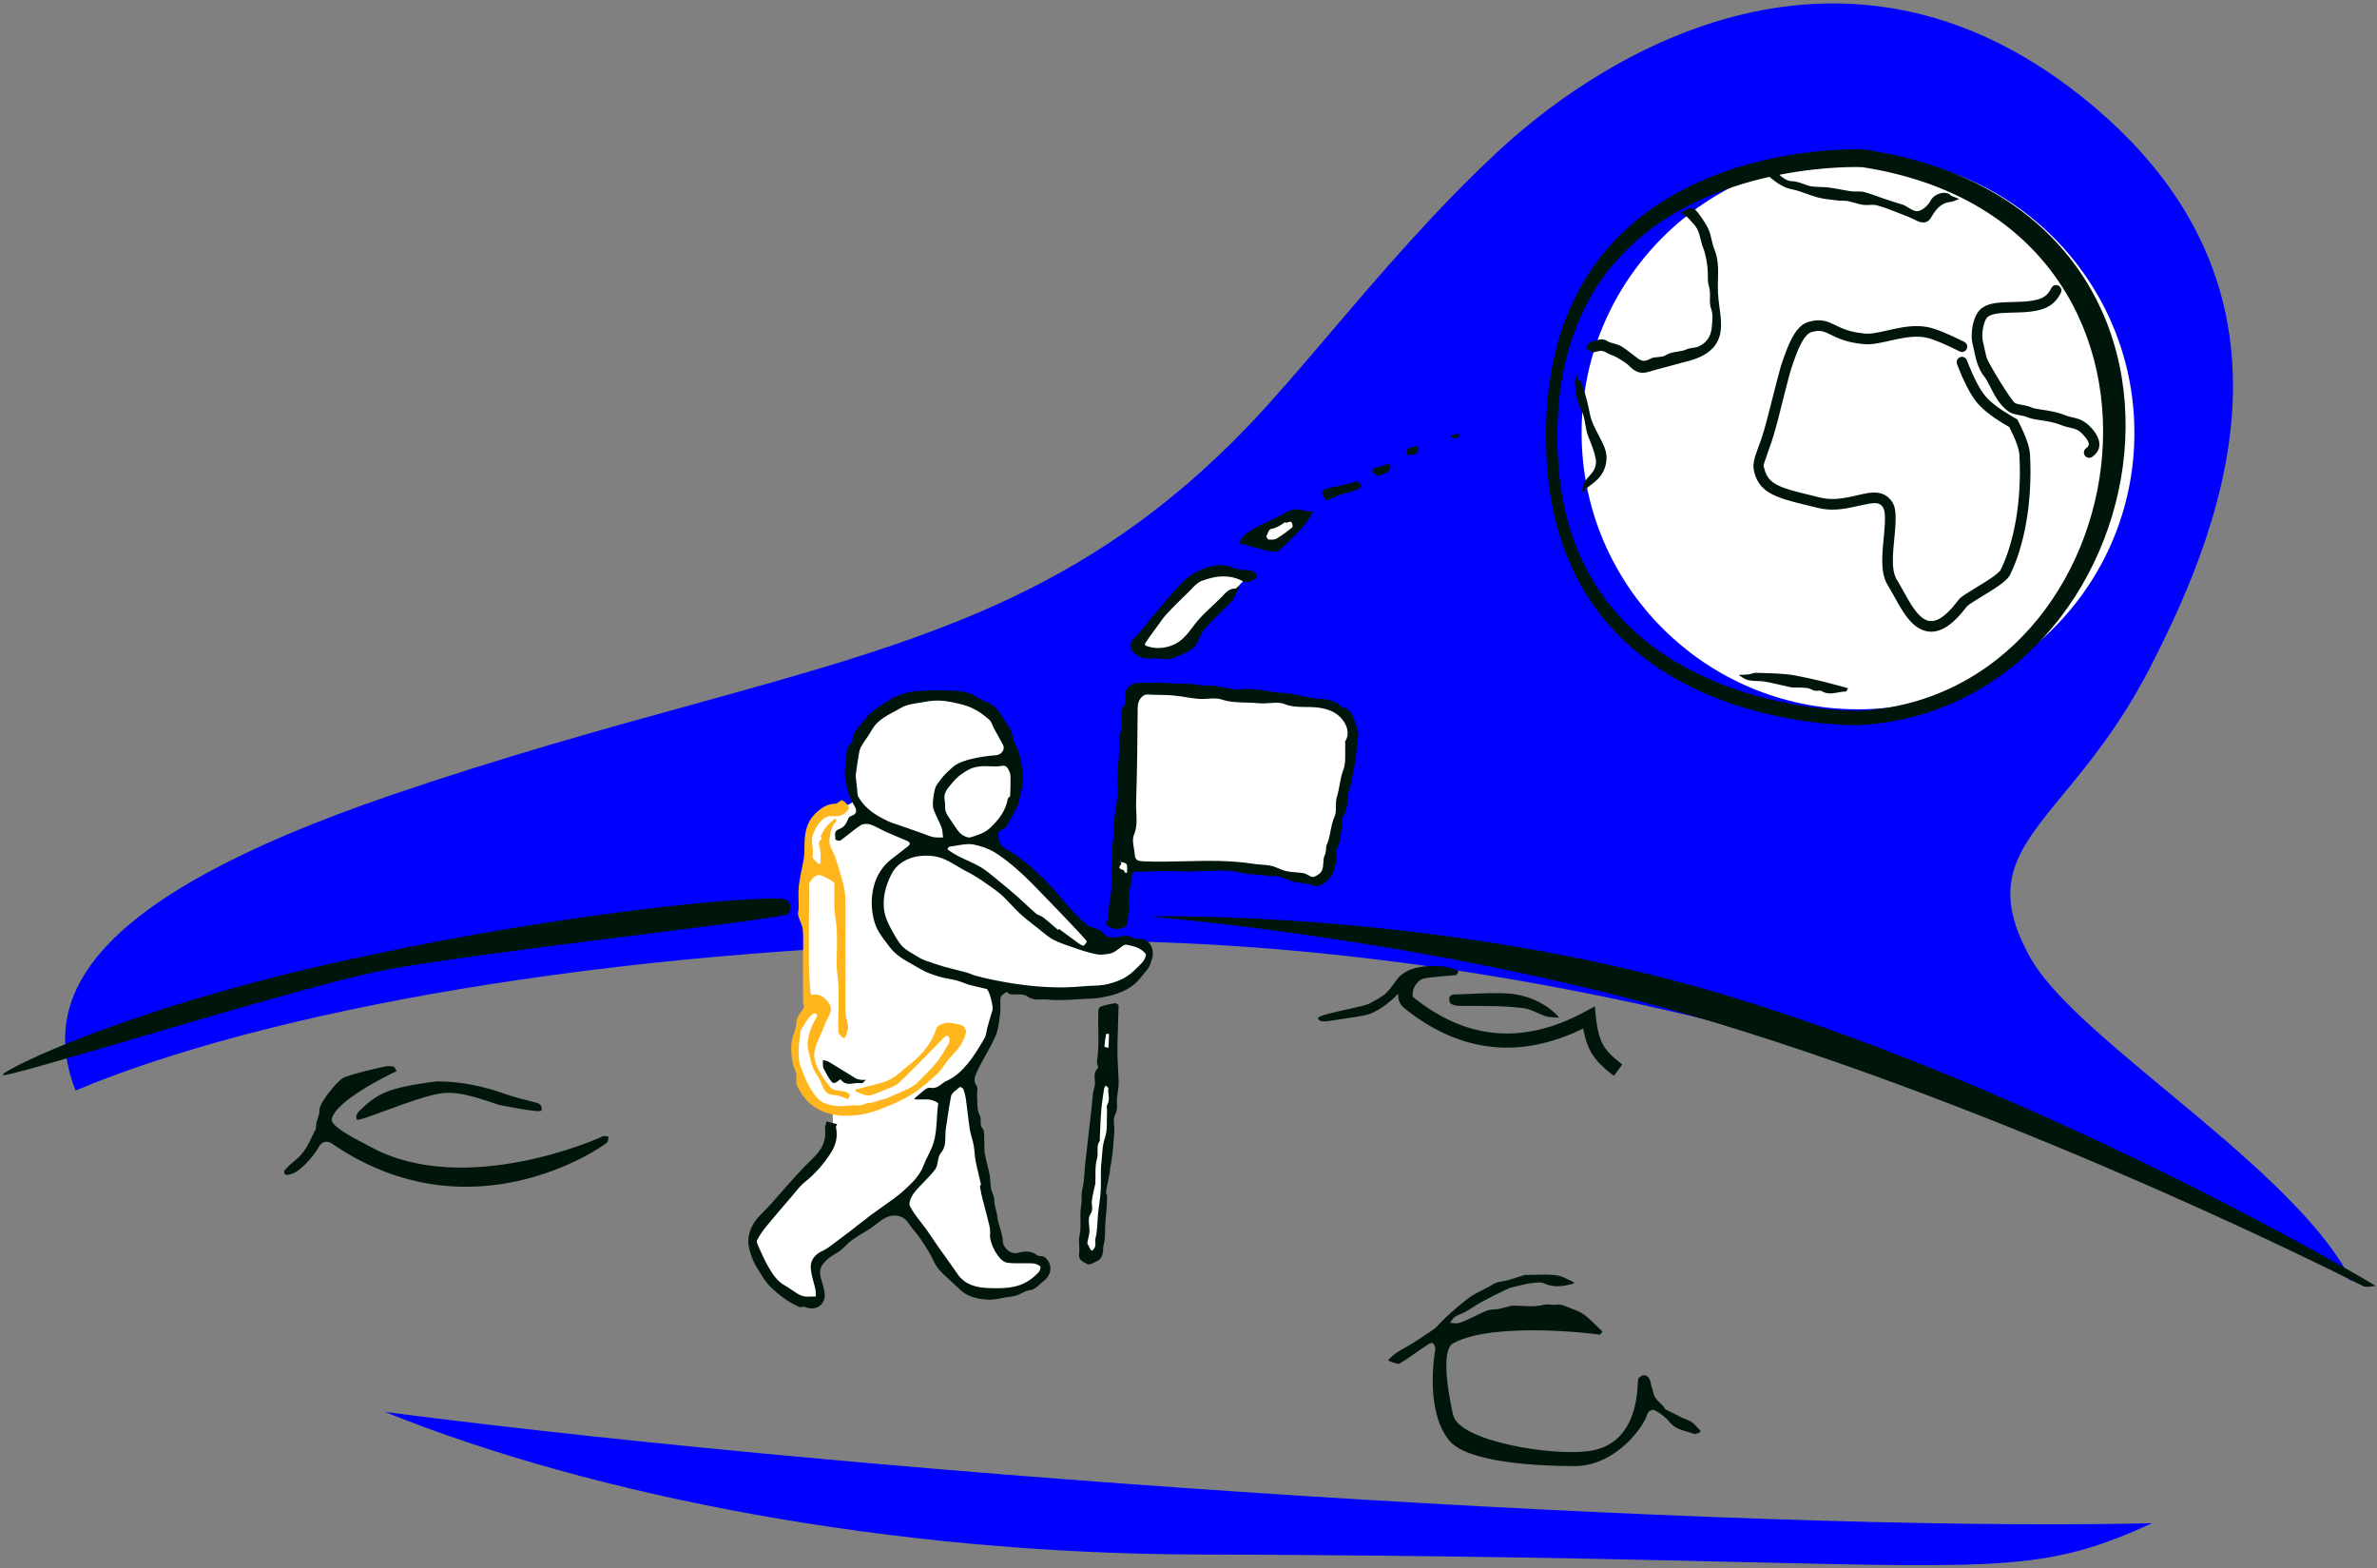 <svg width="673" height="444" viewBox="0 0 673 444" fill="none" xmlns="http://www.w3.org/2000/svg">
<rect x="0" y="0" width="673" height="444" fill="#808080" stroke="none"/>
<path d="M608.479 189.497C631.513 145.061 655.37 79.23 588.566 26.712C521.759 -25.81 455.784 13.72 424.747 42.301C406.84 58.791 390.538 77.922 376.263 94.674C367.94 104.441 360.307 113.399 353.446 120.554C307.204 168.776 260.724 181.607 195.901 199.502C170.633 206.477 142.578 214.222 110.663 225.132C23.815 254.824 11.319 282.767 21.376 308.736C24.597 307.385 27.973 306.051 31.498 304.736C90.148 282.861 190.107 266.36 306.098 266.36C454.204 266.36 608.237 319.879 665.87 362.749C657.083 345.084 634.286 326.144 613.418 308.807C596.429 294.693 580.718 281.641 574.888 271.204C563.217 250.312 570.996 240.865 584.171 224.862C591.42 216.057 600.303 205.268 608.479 189.497Z" fill="#0000FF"/>
<path d="M609.336 431.223L608.55 431.244L605.095 431.316C489.897 433.542 256.86 418.831 109.026 399.744C109.024 399.743 109.022 399.742 109.019 399.741L109 399.74C109.009 399.741 109.018 399.742 109.026 399.744C168.363 423.683 252.574 439.839 338.999 440.086C410.501 440.29 459.615 441.441 494.754 442.265C568.532 443.994 580.699 444.28 609.121 431.322L609.336 431.223Z" fill="#0000FF"/>
<path fill-rule="evenodd" clip-rule="evenodd" d="M312.964 286.421L315.79 286.603L311.607 353.696L309.591 356.232L306.492 354.105L312.964 286.421Z" fill="white"/>
<circle cx="526.057" cy="122.554" r="78.255" fill="white"/>
<path fill-rule="evenodd" clip-rule="evenodd" d="M321.203 198.811C321.203 198.811 321.029 194.321 326.38 194.056C331.726 193.791 375.401 198.811 375.401 198.811C375.401 198.811 384.799 200.164 383.247 210.724C381.691 221.285 376.018 245.622 376.018 245.622C376.018 245.622 376.684 249.785 369.86 248.68C363.036 247.575 342.775 242.307 321.203 245.651C321.203 245.651 317.64 246.069 317.743 261.219L315.79 260.859C315.79 260.859 318.641 203.061 321.203 198.811Z" fill="white"/>
<path fill-rule="evenodd" clip-rule="evenodd" d="M353.258 163.077C353.68 162.626 353.258 163.077 353.258 163.077C351.544 164.914 350.088 166.549 349.148 167.728C344.667 173.365 338.662 178.707 336.237 182.792C336.237 182.792 325.503 187.683 321.203 182.597C321.203 182.597 331.064 169.665 338.886 163.888C338.886 163.888 346.483 160.147 353.258 163.077V163.077ZM361.592 154.453V154.453L353.655 152.148C353.655 152.148 361.704 147.133 366.165 145.233L369.86 146.235C369.86 146.235 366.041 149.967 361.592 154.453C361.592 154.453 361.48 154.573 361.592 154.453Z" fill="white"/>
<path fill-rule="evenodd" clip-rule="evenodd" d="M229.811 369.578C229.811 369.578 215.848 366.482 212.525 350.517C212.525 350.517 215.07 345.911 225.048 335.247C225.048 335.247 237.661 327.149 235.584 314.312C235.584 314.312 221.824 310.745 226.426 289.839L229.36 284.48C229.36 284.48 226.111 261.268 228.863 247.525C228.863 247.525 226.318 229.996 236.92 228.738C236.92 228.738 241.381 228.084 241.874 226.338C241.874 226.338 235.343 208.25 254.462 199.481C273.576 190.716 288.449 205.816 287.849 221.91C287.849 221.91 286.194 232.926 279.449 237.854C279.449 237.854 293.936 246.917 302.002 258.831C302.002 258.831 311.019 268.183 314.983 266.607C314.983 266.607 327.071 266.342 325.424 270.567C323.781 274.788 322.623 280.838 304.923 281.757C304.923 281.757 287.812 279.563 283.351 279.439L280.214 278.343C280.214 278.343 284.075 286.532 279.875 294.341C275.674 302.146 272.62 304.848 273.072 306.363L282.374 349.863C282.374 349.863 281.704 357.209 289.926 355.922C298.149 354.631 295.968 359.65 294.33 360.854C292.691 362.063 279.142 373.65 267.771 358.872C256.399 344.091 254.727 341.053 254.727 341.053L231.987 356.973C231.987 356.973 230.22 358.69 231.507 362.688C231.507 362.688 233.965 368.605 229.811 369.578Z" fill="white"/>
<path fill-rule="evenodd" clip-rule="evenodd" d="M437.83 128.893C433.776 37.84 527.498 42.271 527.698 42.301C639.598 58.854 612.964 200.809 526.245 205.301C526.185 205.304 441.328 207.462 437.83 128.893ZM441.045 128.784C438.603 73.941 474.746 55.93 500.995 50.07C501.084 50.164 501.199 50.264 501.334 50.371C503.138 51.807 504.926 53.128 507.351 53.595C508.773 53.869 510.15 54.367 511.528 54.865L511.529 54.865C512.591 55.249 513.655 55.634 514.742 55.916C516.18 56.29 517.676 56.457 519.167 56.623C519.598 56.672 520.028 56.719 520.456 56.773C520.852 56.821 521.255 56.824 521.657 56.826C522.164 56.829 522.67 56.833 523.159 56.928C523.805 57.055 524.442 57.237 525.078 57.419C525.867 57.645 526.654 57.87 527.458 57.989C528.029 58.074 528.621 58.045 529.211 58.016C529.917 57.981 530.62 57.946 531.278 58.107C533.007 58.532 534.686 59.183 536.358 59.833C536.595 59.924 536.831 60.016 537.067 60.107L537.444 60.252L537.444 60.252C539.216 60.935 540.998 61.622 542.683 62.487C544.301 63.317 545.811 63.155 546.672 61.702C547.984 59.493 549.362 57.434 552.283 57.165C552.849 57.113 553.399 56.872 553.948 56.631C554.199 56.522 554.449 56.412 554.7 56.321L554.404 56.204C553.679 55.919 552.955 55.634 552.234 55.342C552.22 55.336 552.223 55.3 552.226 55.261C552.229 55.215 552.233 55.166 552.213 55.152C550.471 53.879 547.582 54.921 546.606 56.795C546.006 57.949 544.847 59.093 543.664 59.595C542.454 60.108 541.435 59.472 540.357 58.799L540.356 58.799C539.912 58.521 539.457 58.238 538.975 58.026C536.91 57.409 535.048 56.798 533.194 56.172C532.612 55.976 532.033 55.766 531.455 55.556L531.453 55.556L531.453 55.555C530.219 55.107 528.986 54.66 527.719 54.346C527.084 54.188 526.411 54.199 525.735 54.211C525.208 54.22 524.679 54.229 524.164 54.157C523.15 54.017 522.141 53.83 521.132 53.642L521.131 53.642C520.013 53.434 518.894 53.227 517.767 53.082C517.02 52.987 516.254 52.966 515.492 52.945C514.252 52.911 513.018 52.877 511.878 52.523C511.461 52.394 511.056 52.245 510.654 52.096C509.599 51.707 508.556 51.323 507.322 51.305C506.229 51.289 504.955 50.538 504.11 49.745C504.002 49.642 503.897 49.556 503.795 49.482C517.086 46.866 527.206 47.315 527.269 47.325C628.444 62.988 607.617 197.028 526.245 201.243C526.189 201.246 444.327 202.509 441.045 128.784ZM212.795 355.695L212.88 355.944C213.406 357.483 214.303 358.896 215.226 360.35C215.586 360.917 215.95 361.491 216.298 362.081C216.522 362.355 216.726 362.624 216.922 362.883L216.922 362.884L216.922 362.884L216.923 362.885L216.923 362.885L216.923 362.885L216.923 362.886C217.277 363.353 217.606 363.789 217.993 364.167C220.459 366.571 223.153 368.677 226.357 370.018C226.571 370.109 226.847 370.056 227.123 370.002C227.399 369.949 227.675 369.896 227.887 369.989C230.763 371.26 233.617 369.629 233.502 366.459C233.462 365.37 233.136 364.293 232.808 363.212C232.579 362.457 232.35 361.7 232.216 360.935C232.079 360.14 232.219 359.122 232.628 358.444C233.702 356.664 235.407 355.58 237.204 354.525C238.052 354.027 238.773 353.321 239.497 352.611L239.497 352.611L239.497 352.611L239.497 352.611L239.498 352.611L239.498 352.611L239.498 352.61L239.499 352.61C240.063 352.057 240.628 351.503 241.257 351.044C242.256 350.318 243.317 349.68 244.379 349.042C245.156 348.575 245.933 348.107 246.686 347.606C247.204 347.259 247.69 346.873 248.176 346.487C249.321 345.579 250.463 344.672 252.015 344.283C253.979 343.794 256.03 344.415 257.199 346.244C257.7 347.028 258.295 347.75 258.89 348.473C259.342 349.021 259.794 349.57 260.206 350.146C261.204 351.541 262.144 352.985 263.022 354.458C263.375 355.049 263.682 355.674 263.989 356.299L263.989 356.3C264.521 357.383 265.051 358.463 265.813 359.35C266.851 360.557 268.045 361.63 269.241 362.703C270.053 363.433 270.866 364.163 271.632 364.936C273.788 367.113 276.566 367.684 279.378 367.924C280.822 368.044 282.283 367.76 283.709 367.483L283.709 367.483C284.604 367.31 285.486 367.139 286.34 367.072C287.471 366.984 288.371 366.538 289.255 366.1C290.079 365.692 290.888 365.291 291.855 365.193C292.761 365.101 293.598 364.334 294.435 363.567C294.809 363.224 295.183 362.881 295.563 362.598C297.962 360.815 298.041 357.504 295.641 355.82C295.396 355.649 295.033 355.636 294.674 355.623C294.301 355.609 293.93 355.596 293.699 355.406C291.853 353.896 289.876 354.297 287.855 354.736C286.069 355.121 283.895 353.142 283.92 351.326C283.93 350.586 283.733 349.839 283.538 349.102L283.538 349.102C283.488 348.911 283.437 348.721 283.391 348.533C283.278 348.067 283.135 347.605 282.992 347.144L282.992 347.143C282.736 346.315 282.48 345.489 282.397 344.647C282.324 343.907 282.144 343.194 281.964 342.481C281.728 341.545 281.491 340.608 281.496 339.611C281.499 339.012 281.267 338.419 281.033 337.82C280.861 337.38 280.688 336.937 280.607 336.486C280.488 335.835 280.441 335.172 280.394 334.51V334.509V334.509C280.344 333.82 280.295 333.131 280.167 332.456C279.993 331.544 279.764 330.644 279.536 329.744L279.536 329.743L279.535 329.742C279.277 328.722 279.018 327.703 278.84 326.67C278.708 325.905 278.707 325.118 278.707 324.33C278.706 323.818 278.706 323.305 278.67 322.797C278.648 322.498 278.647 322.175 278.646 321.848C278.643 320.928 278.64 319.98 278.178 319.457C277.61 318.818 277.634 318.152 277.659 317.473C277.679 316.908 277.7 316.333 277.38 315.758C276.767 314.656 276.731 313.225 276.696 311.805V311.804C276.683 311.273 276.669 310.743 276.626 310.233C276.596 309.881 276.638 309.486 276.68 309.097V309.097V309.096V309.096V309.096V309.095V309.095V309.095V309.095V309.094V309.094V309.094V309.094V309.093V309.093V309.093V309.092V309.092V309.092C276.751 308.427 276.821 307.781 276.525 307.403C275.44 306.022 276.065 304.651 276.527 303.637C276.554 303.578 276.58 303.521 276.605 303.464C277.36 301.787 278.258 300.172 279.156 298.559L279.156 298.558C280.118 296.829 281.079 295.1 281.865 293.294C282.596 291.612 282.829 289.693 283.057 287.808C283.103 287.431 283.149 287.055 283.198 286.682C283.287 286.009 283.262 285.32 283.237 284.631V284.631V284.631V284.63V284.63V284.63V284.63V284.629V284.629V284.629V284.629V284.629V284.628V284.628V284.628V284.628V284.627V284.627V284.627V284.627V284.626V284.626C283.21 283.86 283.182 283.095 283.312 282.356C283.405 281.832 284.125 281.382 284.735 281C284.827 280.943 284.917 280.887 285.001 280.833C285.063 280.793 285.202 280.915 285.37 281.062C285.565 281.233 285.798 281.437 285.993 281.462C286.547 281.533 287.153 281.527 287.755 281.521C288.926 281.51 290.083 281.499 290.817 282.056C292.134 283.056 293.516 283.003 294.835 282.953C295.38 282.932 295.915 282.911 296.429 282.966C299.315 283.273 302.253 283.091 305.191 282.91L305.191 282.91L305.192 282.91L305.193 282.91L305.193 282.91L305.194 282.91L305.195 282.91L305.195 282.91L305.196 282.91L305.197 282.91L305.197 282.91L305.198 282.91L305.198 282.91L305.199 282.91L305.2 282.91L305.2 282.91L305.201 282.91L305.202 282.91L305.202 282.909C306.353 282.839 307.504 282.768 308.652 282.726C309.411 282.699 310.177 282.669 310.925 282.548C314.649 281.947 318.309 281.078 321.255 278.56C322.165 277.783 322.928 276.834 323.691 275.886C324.011 275.488 324.331 275.091 324.661 274.707C325.539 273.684 325.869 272.519 326.243 271.187C326.936 268.723 325.396 265.63 322.729 265.829C321.633 265.911 320.892 265.567 320.011 265.145C319.485 264.891 318.776 264.888 318.169 264.956C317.749 265.003 317.326 265.083 316.904 265.164C315.192 265.49 313.498 265.813 312.124 263.891C311.837 263.49 311.271 263.272 310.726 263.063C310.566 263.002 310.409 262.941 310.26 262.877C309.953 262.744 309.619 262.646 309.287 262.549C308.693 262.376 308.104 262.204 307.684 261.834C305.957 260.315 304.349 258.649 302.794 256.95C301.999 256.082 301.246 255.175 300.493 254.269L300.493 254.268L300.492 254.267L300.492 254.267L300.492 254.267L300.492 254.267L300.492 254.267L300.491 254.267L300.491 254.266L300.491 254.266L300.491 254.266L300.491 254.266L300.491 254.266L300.49 254.265L300.49 254.265L300.49 254.265L300.49 254.265L300.49 254.265L300.489 254.265L300.489 254.264L300.489 254.264L300.489 254.264C299.711 253.327 298.932 252.389 298.108 251.495C296.482 249.73 294.778 248.028 293.013 246.402C291.564 245.067 290.018 243.824 288.434 242.651C287.282 241.798 286.042 241.06 284.806 240.325L284.453 240.115C282.816 239.138 282.681 237.42 282.645 235.879C282.637 235.518 283.279 235.142 283.922 234.766C284.218 234.593 284.514 234.419 284.747 234.247C284.801 234.207 284.86 234.159 284.892 234.101C285.164 233.605 285.438 233.111 285.713 232.616C286.521 231.158 287.33 229.7 288.096 228.219C288.295 227.836 288.373 227.387 288.451 226.941V226.941L288.451 226.941L288.451 226.941C288.48 226.776 288.508 226.611 288.543 226.451C288.665 225.884 288.807 225.318 288.949 224.751C289.322 223.266 289.694 221.78 289.71 220.291C289.718 219.558 289.568 218.567 289.424 217.706C289.151 216.074 288.863 214.435 288.416 212.845C288.256 212.274 287.979 211.738 287.701 211.201C287.49 210.792 287.278 210.382 287.117 209.955C286.919 209.433 286.777 208.87 286.636 208.31L286.636 208.309C286.371 207.263 286.109 206.224 285.492 205.467C284.931 204.779 284.462 204.011 283.992 203.24L283.991 203.24L283.991 203.239C282.897 201.446 281.798 199.644 279.526 198.835C278.61 198.508 277.742 198.006 276.878 197.506C275.724 196.838 274.579 196.176 273.341 195.946C270.149 195.352 266.808 195.406 263.534 195.461C260.955 195.505 258.276 195.616 255.844 196.36C254.091 196.896 252.321 197.761 250.642 198.887C250.336 199.091 250.025 199.295 249.712 199.499C248.11 200.545 246.472 201.614 245.424 203.021C245.02 203.563 244.554 204.081 244.084 204.605C242.664 206.185 241.206 207.808 241.303 210.24C239.707 211.149 239.661 212.711 239.619 214.16C239.606 214.613 239.593 215.055 239.534 215.463L239.527 215.51C239.278 217.202 239.011 219.015 239.399 221.013C239.874 223.462 240.412 225.659 241.69 227.761C242.446 229.005 243.07 230.327 240.974 231.018C240.681 231.115 240.32 231.369 240.222 231.635C239.723 232.993 239.049 234.224 237.611 234.708C236.292 235.152 236.39 236.076 236.487 236.983C236.512 237.216 236.537 237.447 236.537 237.669C236.538 237.787 237.642 238.167 237.911 237.975C238.729 237.388 239.519 236.762 240.31 236.136L240.31 236.136L240.311 236.136L240.311 236.135L240.312 236.135L240.312 236.135L240.313 236.134L240.313 236.134C241.398 235.275 242.481 234.417 243.634 233.662C244.33 233.207 245.557 233.143 246.383 233.402C247.28 233.683 248.122 234.131 248.966 234.58L248.966 234.58C249.48 234.853 249.994 235.126 250.521 235.363C251.88 235.972 253.252 236.55 254.624 237.128L254.624 237.128C255.342 237.431 256.059 237.733 256.775 238.04C257.709 238.44 257.879 238.965 257.009 239.641C256.562 239.989 256.113 240.335 255.665 240.681L255.655 240.688L255.655 240.689L255.655 240.689L255.654 240.689L255.654 240.69L255.653 240.69L255.653 240.69L255.653 240.69L255.652 240.691L255.652 240.691L255.651 240.691L255.651 240.692L255.651 240.692L255.65 240.692L255.65 240.693L255.649 240.693L255.649 240.693L255.648 240.694L255.648 240.694L255.648 240.694L255.647 240.695C254.479 241.596 253.312 242.497 252.163 243.422C248.973 245.994 247.368 249.563 246.928 253.43C246.625 256.101 246.921 259.041 247.775 261.584C248.45 263.593 249.829 265.398 251.173 267.157L251.173 267.157L251.176 267.16C251.416 267.475 251.655 267.788 251.889 268.1C253.634 270.432 256.118 271.814 258.589 273.189C259.296 273.583 260.002 273.975 260.688 274.389C262.278 275.347 264.121 275.935 265.911 276.491C266.791 276.764 267.704 276.932 268.616 277.1L268.617 277.1C269.346 277.234 270.076 277.368 270.791 277.556C271.444 277.728 272.079 277.969 272.714 278.209C273.306 278.434 273.897 278.658 274.504 278.826C275.597 279.13 276.705 279.379 277.813 279.628L277.813 279.629L277.815 279.629L277.816 279.629L277.818 279.63L277.819 279.63L277.821 279.63L277.822 279.631L277.824 279.631C278.372 279.754 278.92 279.877 279.467 280.007C279.474 280.009 279.478 280.02 279.48 280.036C279.482 280.048 279.483 280.062 279.484 280.077L279.484 280.078C279.487 280.12 279.491 280.169 279.512 280.186C280.249 280.771 281.287 285.17 281.002 286.021C280.484 287.565 280.044 289.136 279.605 290.706L279.604 290.708L279.515 291.027C279.42 291.366 279.36 291.723 279.3 292.079L279.3 292.079C279.192 292.721 279.085 293.359 278.775 293.881L278.481 294.379C277.126 296.672 275.757 298.987 274.074 301.028C272.4 303.057 270.445 304.97 267.951 306.035C267.464 306.243 267.046 306.564 266.623 306.887C265.756 307.552 264.874 308.229 263.348 307.961C262.528 307.818 261.525 308.71 260.526 309.599C260.085 309.991 259.645 310.383 259.221 310.684C259.118 310.756 259.041 310.866 258.963 310.976C258.928 311.025 258.894 311.073 258.857 311.119C258.874 311.124 258.89 311.129 258.907 311.134L258.932 311.143L258.953 311.15L258.97 311.157L258.99 311.164L259.036 311.182C259.16 311.229 259.284 311.276 259.409 311.276C259.838 311.282 260.27 311.27 260.701 311.258C261.586 311.233 262.47 311.209 263.332 311.334C264.17 311.454 265.667 312.154 265.629 312.418C265.43 313.802 265.349 315.192 265.268 316.585V316.585C265.138 318.819 265.007 321.06 264.386 323.298C263.994 324.705 263.358 325.97 262.726 327.227C262.246 328.18 261.769 329.13 261.401 330.134C260.434 332.778 258.072 335.1 255.874 337.066C253.994 338.749 251.909 340.205 249.825 341.661C248.785 342.387 247.745 343.114 246.729 343.869C245.524 344.769 244.342 345.7 243.16 346.632C242.472 347.174 241.785 347.715 241.092 348.251L240.885 348.411C239.826 349.227 238.765 350.044 237.68 350.829C237.239 351.147 236.805 351.482 236.37 351.817C235.234 352.693 234.096 353.571 232.826 354.16C230.785 355.104 229.527 356.652 229.543 358.621C229.555 360.062 229.946 361.497 230.338 362.935L230.338 362.935C230.534 363.653 230.73 364.373 230.879 365.094C230.969 365.525 230.975 365.974 230.981 366.423C230.984 366.629 230.986 366.835 230.997 367.039C230.583 367.026 230.157 367.045 229.73 367.064C228.768 367.108 227.805 367.152 226.986 366.828C226.004 366.441 225.116 365.828 224.225 365.212C223.6 364.781 222.974 364.349 222.313 363.993C219.933 362.71 218.624 360.533 217.37 358.328C216.474 356.748 215.726 355.078 214.984 353.419L214.882 353.192C214.856 353.134 214.829 353.073 214.8 353.011C214.506 352.363 214.13 351.535 214.358 351.09C215.107 349.633 216.091 348.272 217.135 346.997C219.206 344.466 221.342 341.989 223.478 339.51L224.216 338.655C224.521 338.3 224.82 337.935 225.119 337.569C225.984 336.512 226.853 335.45 227.901 334.62C230.771 332.348 233.072 329.671 235.087 326.629C236.656 324.258 237.272 321.874 236.686 319.126C236.65 318.952 236.765 318.746 236.88 318.54C236.934 318.444 236.988 318.347 237.027 318.253C236.534 318.129 236.041 318.003 235.548 317.877L235.528 317.872L235.508 317.867C235.016 317.742 234.524 317.616 234.032 317.492C233.984 317.695 233.918 317.901 233.851 318.107C233.706 318.554 233.561 319.001 233.606 319.428C233.956 322.772 232.89 325.272 230.357 327.701C227.11 330.815 224.13 334.212 221.151 337.607L221.149 337.61C220.159 338.738 219.169 339.867 218.169 340.984C217.637 341.579 217.077 342.139 216.518 342.698C214.604 344.612 212.711 346.505 212.055 349.671C211.555 352.086 212.163 353.857 212.795 355.695ZM306.152 279.269L306.15 279.269L306.149 279.269L306.147 279.269L306.146 279.27L306.145 279.27C305.306 279.333 304.464 279.396 303.617 279.445C290.817 280.186 276.315 276.396 275.292 275.923C274.176 275.405 272.954 275.112 271.733 274.82C271.248 274.703 270.763 274.587 270.285 274.457C269.872 274.344 269.456 274.241 269.04 274.138C268.389 273.977 267.738 273.815 267.097 273.618C265.375 273.087 263.661 272.521 261.961 271.925C261.351 271.712 260.76 271.41 260.208 271.071C259.802 270.822 259.387 270.583 258.972 270.344L258.971 270.343L258.971 270.343C257.815 269.677 256.657 269.01 255.699 268.128C254.748 267.251 254.059 266.067 253.384 264.908L253.384 264.907L253.384 264.907L253.323 264.803C253.22 264.626 253.116 264.449 253.012 264.274C252.27 263.026 251.594 261.711 251.052 260.375C248.773 254.758 251.628 248.688 252.826 246.739C254.342 244.272 257.165 242.916 259.468 242.5C261.443 242.143 264.051 242.062 266.444 242.887C268.09 243.455 269.523 244.315 270.949 245.171C271.796 245.679 272.641 246.186 273.526 246.629C276.501 248.118 279.163 250.05 281.803 251.964L282.113 252.19C283.637 253.294 284.945 254.688 286.257 256.085C287.063 256.944 287.87 257.803 288.728 258.598C290.06 259.829 291.497 260.948 292.932 262.066C293.271 262.331 293.611 262.595 293.949 262.861C294.303 263.14 294.654 263.429 295.005 263.719L295.006 263.72C296.068 264.596 297.134 265.476 298.333 266.088C299.852 266.864 301.487 267.419 303.118 267.973L303.119 267.973L303.119 267.974L303.12 267.974L303.12 267.974L303.121 267.974L303.121 267.974L303.122 267.974L303.122 267.975L303.123 267.975L303.124 267.975L303.124 267.975L303.125 267.975L303.125 267.976L303.126 267.976C303.647 268.153 304.169 268.33 304.686 268.514C305.943 268.963 307.216 269.387 308.51 269.705C308.654 269.74 308.799 269.777 308.944 269.814L308.945 269.814L308.946 269.814C309.959 270.071 311.005 270.336 312.006 270.254C314.92 270.016 315.054 269.914 317.481 268.069L317.481 268.068C317.611 267.97 317.747 267.866 317.891 267.758C318.184 267.535 318.672 267.373 319.015 267.445C321.023 267.864 323.084 268.37 324.386 270.043C324.669 270.406 323.993 271.879 323.399 272.491C323.288 272.606 323.177 272.72 323.067 272.834C321.296 274.667 319.563 276.46 316.991 277.517C314.759 278.434 312.646 278.957 310.302 279.023C308.915 279.061 307.537 279.165 306.153 279.269L306.152 279.269ZM242.732 224.07C242.72 223.861 242.707 223.652 242.683 223.451C242.575 222.548 242.48 221.645 242.384 220.741L242.384 220.738C242.345 220.367 242.305 219.995 242.265 219.623C242.493 217.74 242.693 216.267 242.956 214.804C243.003 214.542 243.043 214.275 243.083 214.007C243.211 213.145 243.341 212.273 243.723 211.54C244.158 210.703 244.703 209.924 245.249 209.144C245.772 208.397 246.295 207.649 246.722 206.85C248.175 204.13 250.696 202.784 253.182 201.458C253.849 201.102 254.514 200.747 255.155 200.368C256.529 199.553 258.241 199.286 259.932 199.021C260.475 198.936 261.016 198.852 261.543 198.75C262.931 198.481 264.367 198.315 265.778 198.342C268.035 198.385 270.212 198.906 272.422 199.46C275.431 200.214 277.847 201.761 280.058 203.73C280.511 204.133 280.774 204.749 281.037 205.365L281.037 205.366C281.166 205.667 281.294 205.968 281.445 206.245C281.757 206.816 282.073 207.385 282.389 207.954L282.389 207.955L282.392 207.959L282.394 207.963L282.394 207.963L282.394 207.964L282.394 207.964L282.394 207.964L282.395 207.965L282.395 207.965L282.395 207.965L282.395 207.966L282.395 207.966L282.396 207.966L282.396 207.967L282.396 207.967L282.396 207.967L282.396 207.967L282.396 207.968L282.397 207.968L282.397 207.968L282.397 207.969L282.397 207.969L282.397 207.969C282.929 208.926 283.461 209.883 283.97 210.852C284.682 212.206 283.496 213.729 281.931 213.812C280.837 213.87 272.739 214.555 269.814 217.119C267.32 219.304 266.714 220.144 265.737 221.497C265.568 221.731 265.389 221.98 265.186 222.255C264.468 223.226 263.859 227.684 264.249 228.872C264.59 229.911 265.058 230.908 265.526 231.905L265.526 231.905L265.526 231.905L265.526 231.906L265.526 231.906L265.526 231.906L265.526 231.906L265.526 231.907L265.526 231.907L265.527 231.907L265.527 231.907L265.527 231.907L265.527 231.908L265.527 231.908L265.527 231.908L265.527 231.908L265.527 231.909L265.527 231.909L265.527 231.909L265.527 231.909L265.528 231.91L265.528 231.91C265.902 232.707 266.276 233.505 266.587 234.326C266.809 234.913 266.862 235.564 266.915 236.215C266.939 236.51 266.963 236.805 267.003 237.095C266.717 237.086 266.429 237.09 266.14 237.093C265.486 237.101 264.831 237.108 264.204 236.981C263.507 236.839 262.834 236.575 262.161 236.312L262.16 236.311C261.86 236.194 261.56 236.076 261.258 235.969C259.955 235.509 258.651 235.049 257.346 234.589L255.395 233.9C254.974 233.751 254.548 233.614 254.122 233.476C253.183 233.173 252.243 232.869 251.36 232.449C248.027 230.867 244.91 228.953 243.039 225.606C242.798 225.173 242.765 224.619 242.732 224.07ZM277.113 332.643C277.319 333.496 277.525 334.348 277.714 335.203C277.745 335.345 277.651 335.511 277.558 335.677C277.514 335.755 277.471 335.832 277.44 335.907C277.716 337.471 277.977 338.626 278.27 339.772C278.479 340.585 278.694 341.396 278.909 342.208L278.909 342.211C279.32 343.763 279.732 345.316 280.097 346.877C280.299 347.746 280.396 348.686 280.311 349.567C280.082 351.942 282.823 357.094 285.01 357.45C286.498 357.693 288.027 357.671 289.559 357.648C290.508 357.634 291.458 357.621 292.401 357.67C293.141 357.707 293.945 358.055 294.538 358.501C294.723 358.642 294.486 359.73 294.141 360.107C293.332 360.989 292.403 361.795 291.41 362.462C287.894 364.829 283.88 364.792 279.881 364.655C276.345 364.535 273.121 363.724 270.975 360.504C269.967 358.993 268.902 357.519 267.836 356.045C267.178 355.134 266.52 354.224 265.875 353.304C265.335 352.532 264.81 351.751 264.284 350.97C263.641 350.013 262.998 349.057 262.328 348.119C261.823 347.413 261.286 346.723 260.75 346.034C259.595 344.55 258.441 343.068 257.607 341.423C257.173 340.566 258.047 338.655 258.849 337.641C259.703 336.561 260.67 335.569 261.637 334.577C262.741 333.444 263.844 332.313 264.777 331.053C265.225 330.445 265.381 329.612 265.536 328.784C265.699 327.914 265.861 327.049 266.361 326.459C267.633 324.962 267.651 323.294 267.668 321.655C267.675 320.948 267.682 320.245 267.79 319.565C267.948 318.577 268.094 317.583 268.24 316.588L268.241 316.587C268.547 314.504 268.854 312.417 269.265 310.362C269.417 309.608 270.223 308.97 270.999 308.356C271.258 308.151 271.514 307.949 271.741 307.746C271.843 307.655 272.635 308.019 272.739 308.305C273.087 309.265 273.353 310.275 273.495 311.289C273.664 312.497 273.806 313.709 273.948 314.922L273.948 314.923L273.948 314.923L273.948 314.924L273.948 314.924L273.948 314.924L273.948 314.925L273.948 314.925L273.949 314.926L273.949 314.926L273.949 314.927L273.949 314.927L273.949 314.928L273.949 314.928L273.949 314.929L273.949 314.929L273.949 314.93L273.949 314.93L273.95 314.932C274.136 316.52 274.322 318.108 274.569 319.685C274.697 320.502 274.924 321.303 275.15 322.105L275.15 322.106L275.151 322.106L275.151 322.107L275.151 322.107L275.151 322.107L275.151 322.108L275.151 322.108L275.151 322.109L275.151 322.109L275.151 322.11L275.151 322.11L275.151 322.111L275.152 322.111L275.152 322.112L275.152 322.112L275.152 322.112L275.152 322.113L275.152 322.113L275.152 322.114L275.152 322.114L275.153 322.116L275.153 322.116L275.153 322.117L275.153 322.117L275.153 322.117L275.153 322.118L275.153 322.118L275.153 322.119L275.153 322.119L275.153 322.12L275.153 322.12L275.154 322.121L275.154 322.121L275.154 322.122L275.154 322.122L275.154 322.123L275.154 322.123L275.154 322.123L275.154 322.124C275.353 322.827 275.552 323.531 275.684 324.245C275.817 324.962 275.88 325.692 275.944 326.421L275.944 326.422V326.423C276.01 327.184 276.077 327.944 276.221 328.69C276.477 330.01 276.793 331.319 277.109 332.628L277.109 332.629L277.11 332.63L277.11 332.631L277.11 332.631L277.11 332.632L277.11 332.633L277.11 332.633L277.111 332.634L277.111 332.635L277.111 332.636L277.111 332.636L277.111 332.637L277.112 332.638L277.112 332.639L277.112 332.639L277.112 332.64L277.112 332.641L277.112 332.642L277.113 332.642L277.113 332.643ZM274.786 237.05C274.01 237.279 272.737 236.651 272.016 236.033C271.375 235.484 270.896 234.747 270.417 234.01C270.21 233.692 270.004 233.375 269.784 233.072C269.589 232.779 269.395 232.501 269.207 232.232C268.6 231.361 268.063 230.589 267.762 229.735C267.579 229.216 267.578 228.637 267.578 228.054C267.578 227.588 267.578 227.119 267.484 226.676C267.049 224.621 268.16 223.337 269.305 222.012L269.306 222.011C269.473 221.818 269.642 221.623 269.806 221.424C271.133 219.825 272.765 218.638 274.566 217.736C275.599 217.219 276.851 217.004 278.021 216.927C278.775 216.878 279.54 216.912 280.303 216.945C281.405 216.994 282.503 217.042 283.557 216.841C284.734 216.615 285.104 217.173 285.494 217.801C285.856 218.386 286.081 219.145 286.101 219.835C286.153 221.659 286.092 223.489 285.995 225.311C285.988 225.455 285.831 225.586 285.67 225.719C285.513 225.85 285.353 225.984 285.328 226.134C284.761 229.624 282.623 232.252 280.207 234.493C278.8 235.799 276.695 236.487 274.786 237.05ZM299.689 263.166C299.65 263.208 299.611 263.25 299.579 263.281C299.276 263.019 298.981 262.762 298.693 262.512C297.508 261.482 296.437 260.551 295.316 259.686C295.033 259.467 294.688 259.325 294.344 259.182C293.969 259.027 293.596 258.873 293.305 258.621C292.319 257.769 291.366 256.881 290.413 255.993C289.605 255.241 288.798 254.488 287.971 253.758C286.278 252.264 284.541 250.82 282.787 249.398C282.419 249.1 282.054 248.796 281.689 248.492C280.446 247.457 279.199 246.419 277.827 245.596C276.527 244.815 275.142 244.177 273.757 243.539L273.756 243.539C272.918 243.153 272.08 242.767 271.26 242.349C270.352 241.886 269.499 241.314 268.648 240.744C268.521 240.659 268.393 240.573 268.265 240.488C268.244 240.474 268.524 239.749 268.709 239.727C269.376 239.646 270.053 239.526 270.731 239.406L270.732 239.406C272.48 239.097 274.236 238.787 275.849 239.131C278.131 239.617 280.438 240.439 282.6 241.927C286.165 244.381 289.315 247.189 292.308 250.233C295.598 253.581 298.843 256.973 302.088 260.365L303.273 261.604C304.71 263.105 306.105 264.646 307.499 266.187C307.626 266.327 307.714 266.687 307.629 266.8C307.346 267.172 306.857 267.815 306.661 267.747C306.015 267.519 305.429 267.093 304.86 266.679L304.86 266.679L304.757 266.604C303.899 265.982 303.048 265.352 302.196 264.721C301.419 264.146 300.643 263.571 299.862 263.003C299.85 262.994 299.77 263.08 299.689 263.166ZM672.623 364.063C672.253 364.077 671.862 364.133 671.471 364.188C670.61 364.31 669.748 364.433 669.105 364.117C669.066 364.098 668.96 364.044 668.789 363.958L668.747 363.937L668.739 363.933C662.285 360.677 575.292 316.789 486.548 289.786C409.621 266.378 328.824 259.75 325.368 259.467L325.269 259.458C324.9 259.427 407.376 257.383 487.762 281.489C580.176 309.202 672.237 363.598 672.623 364.063ZM384.311 210.583L384.311 210.582C384.409 209.675 384.508 208.759 384.62 207.829C384.559 207.583 384.502 207.343 384.445 207.107C384.184 206.017 383.948 205.031 383.579 204.099C383.544 204.012 383.51 203.924 383.477 203.837L383.428 203.711C382.862 202.248 382.296 200.783 380.397 200.327C379.979 200.227 379.622 199.905 379.259 199.579C378.961 199.31 378.658 199.038 378.315 198.883C377.311 198.43 376.218 198.116 375.132 197.925C374.583 197.829 374.02 197.815 373.456 197.801C372.901 197.787 372.346 197.773 371.805 197.681C370.834 197.515 369.868 197.306 368.903 197.097C367.418 196.777 365.935 196.456 364.433 196.291C363.855 196.228 363.278 196.173 362.701 196.119L362.699 196.119C361.087 195.966 359.479 195.814 357.872 195.473C356.384 195.158 354.836 195.114 353.292 195.07H353.292H353.291H353.291H353.29C352.797 195.056 352.304 195.042 351.814 195.019C351.589 195.009 351.357 195.083 351.126 195.157C350.871 195.239 350.617 195.321 350.378 195.285C348.674 195.027 346.978 194.718 345.282 194.408C344.849 194.329 344.416 194.25 343.984 194.172C343.229 194.036 342.479 194.047 341.72 194.059C340.872 194.072 340.014 194.085 339.126 193.893C337.601 193.563 336.013 193.551 334.412 193.539C333.335 193.53 332.253 193.522 331.18 193.417C328.966 193.2 326.725 193.251 324.484 193.303C323.567 193.324 322.651 193.346 321.737 193.348C320.385 193.353 318.705 194.909 318.609 196.233C318.581 196.608 318.602 197.019 318.623 197.428V197.429V197.429V197.43V197.43V197.431V197.431V197.431V197.432V197.432V197.433V197.433V197.433V197.434V197.434V197.435V197.435V197.435C318.667 198.301 318.71 199.163 318.306 199.675C317.283 200.969 317.422 202.361 317.562 203.759C317.677 204.906 317.792 206.056 317.266 207.16C316.745 208.254 316.811 209.568 316.877 210.881C316.909 211.522 316.941 212.163 316.905 212.778C316.844 213.813 316.751 214.848 316.658 215.883C316.476 217.91 316.294 219.941 316.352 221.978C316.36 222.254 316.433 222.532 316.505 222.809L316.505 222.809C316.596 223.158 316.686 223.505 316.645 223.838C316.469 225.265 316.254 226.686 316.039 228.107L316.038 228.108C315.859 229.295 315.679 230.482 315.522 231.672C315.408 232.529 315.414 233.385 315.419 234.247V234.247C315.426 235.35 315.433 236.461 315.19 237.59C314.909 238.898 314.904 240.252 314.898 241.619C314.893 242.65 314.889 243.688 314.766 244.719C314.608 246.045 314.634 247.383 314.661 248.726V248.727C314.696 250.539 314.731 252.359 314.316 254.171C314.06 255.291 313.992 256.453 313.923 257.617C313.879 258.363 313.836 259.11 313.742 259.848C313.707 260.12 313.534 260.425 313.373 260.708L313.372 260.709C313.18 261.046 313.006 261.352 313.107 261.533C313.429 262.108 314.188 262.548 314.856 262.795C316.675 263.468 319.125 262.584 319.228 261.291C319.274 260.714 319.341 260.133 319.407 259.552L319.407 259.55L319.408 259.548C319.582 258.027 319.756 256.502 319.57 255.025C319.396 253.65 319.709 252.373 320.02 251.105L320.02 251.104C320.284 250.029 320.547 248.959 320.51 247.839C320.499 247.495 320.916 246.84 321.156 246.829C324.261 246.697 327.37 246.62 330.479 246.603C331.587 246.596 332.695 246.628 333.803 246.66C335.02 246.695 336.238 246.729 337.455 246.714C338.732 246.698 340.009 246.643 341.287 246.589C343.348 246.502 345.409 246.414 347.466 246.486C348.757 246.531 350.039 246.792 351.322 247.054C352.217 247.236 353.112 247.418 354.013 247.528C354.571 247.596 355.132 247.609 355.693 247.621C356.605 247.642 357.522 247.663 358.439 247.921C358.978 248.072 359.563 248.053 360.15 248.035C360.694 248.017 361.24 248 361.752 248.118C362.59 248.312 363.404 248.607 364.219 248.903L364.22 248.903C364.919 249.156 365.618 249.41 366.334 249.6C367.151 249.816 367.996 249.93 368.841 250.043C369.267 250.1 369.692 250.157 370.115 250.227C370.49 250.29 370.883 250.4 371.275 250.511C372.124 250.75 372.97 250.988 373.628 250.734C374.925 250.234 376.196 249.111 376.952 247.921C377.72 246.711 378.033 245.169 378.329 243.712L378.373 243.496C378.464 243.051 378.415 242.555 378.368 242.068C378.305 241.43 378.244 240.808 378.499 240.34C379.27 238.923 379.473 237.412 379.675 235.905C379.774 235.165 379.874 234.425 380.04 233.698C380.12 233.351 380.078 232.943 380.038 232.548C379.985 232.025 379.934 231.524 380.168 231.213C381.215 229.823 381.366 228.237 381.516 226.65L381.516 226.649C381.611 225.649 381.706 224.649 382.025 223.696C382.465 222.382 382.717 220.966 382.97 219.551L382.97 219.55C383.079 218.936 383.189 218.321 383.314 217.716C383.792 215.395 384.047 213.029 384.311 210.584L384.311 210.583ZM376.717 235.27C376.436 236.712 376.156 238.147 375.516 239.486C375.483 239.79 375.462 240.068 375.442 240.326L375.442 240.328V240.328C375.39 241.021 375.349 241.561 375.12 242.003C374.764 242.691 374.718 243.489 374.672 244.285C374.596 245.585 374.52 246.879 373.099 247.681C373.038 247.716 372.975 247.752 372.911 247.79C372.458 248.052 371.936 248.354 371.534 248.265C371.125 248.175 370.741 247.96 370.359 247.746C369.957 247.521 369.557 247.297 369.129 247.216C368.373 247.075 367.601 247.015 366.83 246.955C365.945 246.887 365.061 246.818 364.204 246.627C363.473 246.463 362.771 246.17 362.069 245.876C361.355 245.577 360.641 245.278 359.897 245.117C358.949 244.912 357.973 244.841 356.996 244.769C356.236 244.714 355.475 244.658 354.726 244.539C348.31 243.521 341.869 243.674 335.427 243.827C331.567 243.919 327.707 244.011 323.852 243.851C322.517 243.795 321.395 243.722 321.298 242.017C321.263 241.404 321.153 240.763 321.043 240.123C320.818 238.806 320.593 237.495 321.027 236.455C321.943 234.262 321.834 232.096 321.726 229.94C321.681 229.034 321.636 228.13 321.666 227.227C321.956 218.719 322.032 210.203 322.099 201.689C322.1 201.565 322.1 201.441 322.1 201.318V201.317C322.103 199.924 322.106 198.633 323.132 197.472C323.723 196.805 324.244 196.556 325.157 196.622C326.23 196.699 327.307 196.714 328.385 196.729C329.606 196.747 330.827 196.764 332.04 196.871C333.256 196.979 334.466 197.169 335.675 197.359C336.948 197.559 338.22 197.758 339.501 197.862C340.323 197.929 341.175 197.869 342.022 197.809H342.022H342.022H342.023H342.023H342.023H342.023H342.024H342.024H342.024H342.025H342.025H342.025H342.025H342.026H342.026H342.026H342.026H342.027C343.343 197.717 344.647 197.625 345.805 198.01C348.148 198.79 350.513 198.847 352.872 198.903C354.096 198.932 355.317 198.962 356.534 199.092C357.479 199.193 358.473 199.117 359.458 199.043C360.94 198.931 362.401 198.82 363.644 199.313C365.689 200.124 367.731 200.139 369.745 200.154C370.543 200.16 371.337 200.166 372.124 200.221C375.444 200.455 378.327 201.403 380.167 203.833C381.236 205.245 382.266 207.582 380.92 209.777C380.803 209.97 380.833 210.249 380.865 210.533C380.882 210.692 380.9 210.854 380.892 211.002C380.852 211.707 380.86 212.431 380.868 213.155C380.886 214.815 380.904 216.477 380.346 217.915C379.81 219.295 379.554 220.712 379.298 222.125L379.298 222.126C379.084 223.311 378.87 224.493 378.492 225.648C378.228 226.455 378.233 227.362 378.239 228.263C378.245 229.282 378.252 230.292 377.868 231.137C377.264 232.469 376.99 233.873 376.717 235.27ZM317.319 244.196C317.264 244.14 317.208 244.084 317.167 244.039C317.933 244.115 318.799 244.272 318.982 244.712C319.182 245.192 319.152 245.768 319.123 246.343C319.11 246.587 319.098 246.832 319.103 247.069C319.045 247.069 318.98 247.077 318.914 247.086C318.771 247.104 318.627 247.122 318.564 247.059C318.475 246.971 318.412 246.837 318.351 246.708L318.351 246.707C318.273 246.541 318.198 246.383 318.076 246.339C316.648 245.828 316.61 245.735 317.542 244.458C317.558 244.436 317.438 244.316 317.319 244.196L317.319 244.196ZM474.59 400.525L474.591 400.526C475.087 400.779 475.577 401.03 476.07 401.274C476.44 401.458 476.828 401.614 477.214 401.768L477.215 401.769C477.853 402.024 478.488 402.279 479.037 402.66C479.717 403.129 480.287 403.761 480.854 404.39L480.939 404.485L481.003 404.556L481.08 404.64C481.123 404.688 481.167 404.736 481.211 404.783C481.248 404.823 481.285 404.864 481.322 404.904L481.392 404.978C481.474 405.069 481.417 405.483 481.35 405.503C481.189 405.552 481.019 405.617 480.847 405.683C480.374 405.864 479.886 406.051 479.525 405.917C478.93 405.694 478.318 405.514 477.705 405.335C475.885 404.801 474.066 404.267 472.71 402.598C471.609 401.241 470.086 400.115 468.543 399.271C467.847 398.895 466.577 399.449 466.291 400.604C465.569 403.513 457.658 415.054 445.815 415.054C433.973 415.054 415.341 413.834 410.388 407.888C403.429 399.533 406.11 383.577 406.368 382.042L406.382 381.957C406.465 381.435 406.08 380.777 405.753 380.289C405.653 380.14 404.947 380.227 404.649 380.413C403.736 380.99 402.848 381.604 401.96 382.219L401.96 382.219L401.959 382.219L401.959 382.219L401.959 382.219L401.95 382.225L401.908 382.254C401.774 382.347 401.64 382.44 401.506 382.532C401.296 382.677 401.085 382.822 400.873 382.967C400.662 383.11 400.451 383.255 400.241 383.402L400.118 383.487L399.947 383.607L399.661 383.807L399.649 383.815C398.544 384.589 397.438 385.364 396.262 386.008C395.902 386.206 395.307 386.013 394.752 385.832L394.752 385.832C394.587 385.779 394.425 385.726 394.274 385.685C393.959 385.597 393.662 385.444 393.365 385.291C393.23 385.222 393.096 385.153 392.959 385.089C393.202 384.873 393.438 384.648 393.674 384.422L393.674 384.422L393.675 384.422L393.675 384.421L393.675 384.421L393.676 384.421L393.676 384.42C394.199 383.92 394.722 383.42 395.315 383.024C396.119 382.49 396.962 382.013 397.805 381.536L397.806 381.535C398.42 381.188 399.034 380.841 399.633 380.471C401.185 379.511 402.714 378.51 404.225 377.488C404.408 377.364 404.594 377.241 404.781 377.119L404.782 377.118L404.783 377.118L404.783 377.117C405.556 376.61 406.338 376.097 406.941 375.431C409.503 372.6 412.383 370.2 415.371 367.812C416.76 366.706 418.282 365.946 419.796 365.191C420.858 364.661 421.917 364.133 422.923 363.488C423.63 363.037 424.524 362.887 425.422 362.737L425.422 362.736C425.916 362.654 426.412 362.571 426.879 362.437C427.781 362.178 428.675 361.892 429.569 361.606L429.569 361.606C430.233 361.394 430.897 361.181 431.563 360.98C431.753 360.924 431.964 360.931 432.171 360.938C432.24 360.941 432.308 360.943 432.375 360.943C433.199 360.943 434.025 360.921 434.852 360.899C436.794 360.847 438.734 360.795 440.639 361.03C441.832 361.178 442.973 361.737 444.114 362.296L444.116 362.296C444.628 362.547 445.14 362.798 445.658 363.012C445.631 363.058 445.606 363.114 445.582 363.17C445.534 363.281 445.486 363.391 445.414 363.414C442.666 364.175 439.985 364.626 437.171 363.331C436.302 362.931 435.14 363.077 434.053 363.213C433.836 363.24 433.622 363.267 433.413 363.289C432.4 363.397 431.4 363.646 430.405 363.894C430.181 363.949 429.958 364.005 429.734 364.059C429.603 364.091 429.471 364.121 429.338 364.151C429.262 364.168 429.185 364.185 429.109 364.202C428.339 364.373 427.563 364.546 426.867 364.874C424.351 366.058 421.859 367.312 419.41 368.636C418.598 369.074 417.822 369.575 417.046 370.076L417.046 370.076L417.046 370.076L417.045 370.076L417.045 370.076L417.045 370.077L417.044 370.077L417.044 370.077L417.044 370.077L417.044 370.077L417.043 370.077L417.043 370.078L417.043 370.078L417.042 370.078L417.042 370.078C416.339 370.532 415.636 370.985 414.907 371.392C414.505 371.617 414.071 371.791 413.638 371.966L413.637 371.966C412.514 372.419 411.394 372.87 410.848 374.181C410.805 374.282 410.676 374.348 410.549 374.414C410.521 374.428 410.493 374.443 410.467 374.457C410.439 374.472 410.413 374.488 410.388 374.504C410.675 374.512 410.967 374.54 411.259 374.568C411.914 374.631 412.568 374.694 413.161 374.525C414.161 374.244 415.112 373.788 416.063 373.333C416.177 373.278 416.292 373.223 416.406 373.169L416.511 373.119C416.686 373.036 416.862 372.954 417.038 372.873C417.51 372.66 417.976 372.428 418.441 372.197C419.345 371.749 420.248 371.3 421.193 370.978C421.754 370.787 422.362 370.75 422.974 370.713H422.974C423.41 370.686 423.848 370.659 424.272 370.577C425.061 370.426 425.841 370.216 426.621 370.006L426.621 370.006L426.622 370.006L426.622 370.006L426.623 370.006L426.623 370.006C427.017 369.9 427.411 369.794 427.806 369.695C427.996 369.65 428.203 369.637 428.402 369.637C429.246 369.636 430.101 369.679 430.956 369.721C433.002 369.823 435.047 369.925 436.935 369.426C437.698 369.226 438.382 369.291 439.053 369.355C439.601 369.408 440.141 369.459 440.709 369.364C441.799 369.183 443.035 369.69 444.214 370.172L444.421 370.257C444.501 370.289 444.579 370.321 444.658 370.353C444.732 370.383 444.807 370.412 444.88 370.441C444.93 370.46 444.98 370.479 445.029 370.498C446.32 370.986 447.678 371.512 448.741 372.352C449.989 373.344 451.131 374.467 452.272 375.59L452.273 375.59C452.755 376.064 453.237 376.539 453.728 377.003C453.636 377.099 453.532 377.226 453.427 377.353C453.203 377.626 452.978 377.9 452.879 377.86C452.404 377.67 422.94 373.992 411.431 380.289C407.256 382.574 411.098 399.164 411.419 400.552L411.431 400.604C413.161 408.11 440.133 412.438 450.395 410.722C462.749 408.656 463.49 395.743 463.73 391.555C463.772 390.82 463.799 390.354 463.87 390.262C464.533 389.414 465.588 388.959 466.527 389.745C466.974 390.117 467.272 390.842 467.347 391.437C467.416 392.002 467.593 392.54 467.764 393.062L467.765 393.062C467.901 393.478 468.035 393.883 468.108 394.285C468.337 395.552 469.154 396.348 469.978 397.151C470.555 397.713 471.137 398.28 471.522 399.015C472.616 399.516 473.615 400.027 474.59 400.525ZM171.763 321.701L171.763 321.701C171.376 321.614 170.99 321.528 170.732 321.671C169.832 322.174 131.57 339.293 104.855 324.647C104.528 324.467 104.057 324.224 103.494 323.933C100.15 322.204 93.524 318.779 93.921 316.838C95.002 311.552 110.121 304.29 112.087 303.346C112.215 303.285 112.287 303.25 112.296 303.244C112.211 303.11 112.134 302.95 112.056 302.79C111.885 302.437 111.714 302.084 111.46 302.009C110.73 301.792 109.877 301.764 109.123 301.908C108.242 302.075 98.654 304.212 96.974 305.277C95.208 306.397 90.376 312.286 90.464 314.185C90.503 314.997 90.232 315.821 89.96 316.65C89.817 317.084 89.675 317.52 89.576 317.955C89.517 318.21 89.506 318.488 89.495 318.763C89.477 319.2 89.459 319.63 89.256 319.95C89.035 320.299 88.774 320.86 88.457 321.539C87.835 322.873 87 324.665 85.833 326.214C84.958 327.375 83.768 328.352 82.864 329.094L82.864 329.094L82.863 329.095C82.323 329.538 81.885 329.897 81.677 330.163C81.551 330.323 81.386 330.483 81.216 330.646C80.749 331.098 80.254 331.577 80.494 332.149C80.818 332.923 81.96 332.544 82.573 332.34L82.587 332.336C83.48 332.042 84.33 331.471 85.06 330.854C86.083 329.989 87.047 329.033 87.909 328.011C88.793 326.96 89.655 325.851 90.287 324.647C90.984 323.31 92.526 322.757 93.921 323.716C133.15 350.691 170.166 324.978 171.895 323.443C172.132 323.233 172.174 322.804 172.216 322.373C172.235 322.175 172.255 321.977 172.293 321.8C172.125 321.783 171.944 321.742 171.763 321.701ZM348.928 170.068C348.155 170.843 347.385 171.604 346.62 172.359L346.62 172.359C344.697 174.257 342.812 176.117 341.032 178.073C340.406 178.761 340.015 179.664 339.625 180.566C339.457 180.955 339.288 181.345 339.101 181.716C338.093 183.716 336.605 184.466 333.988 185.602C332.475 186.258 330.891 186.885 329.492 186.611C328.51 186.418 327.523 186.433 326.551 186.448C325.473 186.464 324.413 186.48 323.395 186.213C322.156 185.888 320.799 184.823 320.174 183.709C319.634 182.744 320.239 181.492 321.317 180.454C322.507 179.31 323.532 177.997 324.558 176.683L324.558 176.682C325.151 175.923 325.744 175.163 326.369 174.434C327.038 173.656 327.7 172.872 328.363 172.088L328.368 172.083C330.563 169.487 332.759 166.889 335.161 164.499C337.146 162.524 339.616 161.251 342.527 160.432C345.175 159.687 347.199 159.871 349.567 160.884C350.45 161.261 351.469 161.315 352.49 161.369L352.491 161.369C352.989 161.395 353.488 161.421 353.972 161.485C355.516 161.689 356.43 163.144 355.436 163.852C354.558 164.478 352.918 165.093 352.184 164.687C348.152 162.451 344.133 162.979 340.185 164.48C339.133 164.88 338.261 165.796 337.406 166.694C337.132 166.981 336.86 167.267 336.585 167.533C334.472 169.576 332.366 171.63 330.361 173.777C329.586 174.609 328.921 175.545 328.258 176.481C328.012 176.827 327.766 177.173 327.515 177.514C327.348 177.74 327.181 177.966 327.013 178.192C326.168 179.334 325.322 180.476 324.535 181.656C323.95 182.534 324.026 182.7 324.942 182.992C327.226 183.72 329.456 183.577 331.727 182.751C334.5 181.742 336.096 179.627 337.752 177.431L337.756 177.426C337.957 177.159 338.16 176.891 338.365 176.624C339.716 174.865 341.355 173.327 342.994 171.789L342.994 171.789L342.994 171.788C343.709 171.118 344.424 170.447 345.115 169.758C345.236 169.637 345.36 169.52 345.485 169.402C345.707 169.193 345.928 168.984 346.131 168.757C347.136 167.628 348.15 166.542 349.859 166.633C349.938 166.638 350.015 166.54 350.098 166.435C350.162 166.356 350.229 166.271 350.302 166.224C350.41 166.155 350.541 166.119 350.671 166.083L350.671 166.083C350.728 166.067 350.785 166.052 350.841 166.033C350.832 166.09 350.828 166.15 350.824 166.209L350.824 166.21C350.815 166.34 350.806 166.47 350.753 166.577C350.189 167.712 349.607 168.836 348.928 170.068ZM364.135 153.994C366.983 151.301 369.85 148.59 371.791 144.928C371.323 144.772 370.851 144.736 370.383 144.701C370.162 144.684 369.942 144.668 369.724 144.639C369.36 144.59 368.993 144.498 368.628 144.406C367.988 144.245 367.353 144.086 366.745 144.164C365.618 144.308 364.454 144.77 363.476 145.371C362.042 146.252 360.516 146.953 358.987 147.655C356.731 148.691 354.469 149.73 352.485 151.355C351.94 151.801 351.672 152.3 351.417 152.776C351.211 153.159 351.013 153.527 350.686 153.841C350.849 153.873 351.012 153.903 351.175 153.932L351.176 153.933C351.538 153.998 351.9 154.064 352.254 154.158C353.098 154.383 353.94 154.617 354.781 154.85C355.498 155.049 356.214 155.248 356.931 155.441C357.124 155.493 357.317 155.549 357.51 155.604C358.129 155.782 358.748 155.96 359.379 156.027C359.549 156.046 359.734 156.071 359.924 156.097C360.752 156.212 361.695 156.342 362.079 155.965C362.754 155.3 363.444 154.647 364.135 153.994ZM364.256 148.002C364.286 148.014 364.315 148.024 364.342 148.032C364.807 147.687 365.483 147.597 365.684 147.864C365.951 148.219 366.084 149.143 365.866 149.32C364.454 150.468 362.983 151.566 361.42 152.491C360.82 152.846 359.923 152.791 359.173 152.741C358.94 152.725 358.491 152.004 358.581 151.79C358.616 151.705 358.653 151.616 358.691 151.522L358.692 151.521L358.694 151.515C359.001 150.764 359.397 149.793 359.859 149.734C361.289 149.549 362.354 148.832 363.449 148.095C363.555 148.023 363.662 147.951 363.77 147.879C363.844 147.83 363.993 147.893 364.143 147.956L364.196 147.978C364.216 147.987 364.236 147.995 364.256 148.002ZM430.45 285.317C426.016 284.791 421.633 284.791 417.263 284.79H417.259C415.913 284.79 414.568 284.79 413.223 284.775C412.395 284.765 411.452 284.596 410.786 284.161C410.388 283.905 410.235 282.939 410.347 282.368C410.421 282.004 411.187 281.522 411.634 281.531C412.495 281.548 413.948 281.479 415.699 281.396C419.861 281.199 425.703 280.923 429.248 281.531C437.386 282.926 441.603 288.121 441.359 288.099C440.982 288.065 440.599 288.049 440.216 288.032C439.241 287.99 438.262 287.947 437.386 287.629C436.712 287.384 436.056 287.09 435.397 286.794C433.85 286.1 432.287 285.399 430.45 285.317ZM384.062 138.687C385.638 138.06 385.701 137.128 384.206 136.238C383.779 136.355 383.401 136.489 383.045 136.615C382.633 136.76 382.251 136.895 381.858 136.983C381.007 137.172 380.151 137.342 379.295 137.512L379.294 137.512C377.995 137.77 376.696 138.027 375.414 138.354C374.957 138.469 374.294 139.227 374.35 139.595C374.448 140.237 374.879 140.844 375.284 141.414C375.327 141.475 375.37 141.534 375.412 141.594C375.487 141.7 376.033 141.54 376.325 141.416C376.694 141.259 377.057 141.085 377.419 140.911C378.004 140.629 378.59 140.348 379.201 140.143C379.881 139.915 380.576 139.731 381.271 139.547C382.216 139.296 383.16 139.046 384.062 138.687ZM388.758 133.755C388.781 132.435 388.789 132.434 390.693 132.11L390.89 132.076C391.293 132.007 391.678 131.84 392.064 131.672C392.382 131.534 392.701 131.395 393.031 131.311C393.199 131.268 393.724 131.777 393.684 131.915C393.659 131.999 393.633 132.091 393.606 132.187C393.432 132.812 393.211 133.604 392.875 133.674C392.502 133.752 392.129 133.941 391.755 134.13C390.792 134.618 389.813 135.114 388.758 133.755ZM399.785 128.73C399.94 128.713 400.094 128.696 400.241 128.686C401.389 128.478 401.421 127.761 401.451 127.068C401.464 126.762 401.477 126.46 401.586 126.208C401.418 126.239 401.246 126.262 401.075 126.286L401.075 126.286L401.074 126.286L401.074 126.286L401.074 126.286C400.687 126.339 400.3 126.392 399.944 126.527C399.869 126.556 399.789 126.585 399.706 126.616C399.141 126.822 398.449 127.075 398.34 127.452C397.909 128.942 398.858 128.835 399.785 128.73ZM412.9 123.796L412.831 123.827C412.488 123.983 412.193 124.118 411.936 124.064C411.573 123.988 411.228 123.821 410.882 123.655C410.736 123.584 410.59 123.514 410.442 123.45C410.527 123.425 410.612 123.4 410.696 123.374C410.81 123.339 410.924 123.304 411.038 123.268L411.042 123.267L411.043 123.267L411.043 123.267L411.044 123.267C411.503 123.124 411.963 122.981 412.433 122.886C413.124 122.747 413.285 122.943 413.07 123.72C413.012 123.745 412.955 123.77 412.9 123.796ZM481.579 68.066L481.579 68.067C481.671 68.437 481.764 68.814 481.868 69.199C481.978 69.574 482.103 69.883 482.217 70.167C482.312 70.403 482.4 70.621 482.468 70.846C483.287 73.557 483.622 76.323 483.56 79.163C483.546 79.783 483.695 80.403 483.844 81.026C483.958 81.5 484.072 81.975 484.115 82.453C484.168 83.044 484.155 83.655 484.143 84.263C484.12 85.347 484.097 86.422 484.45 87.365C485.003 88.849 484.872 90.28 484.745 91.671C484.721 91.936 484.697 92.2 484.677 92.462C484.508 94.717 483.639 96.671 481.255 97.932C480.572 98.294 479.89 98.393 479.217 98.49C478.618 98.577 478.027 98.663 477.448 98.932C476.659 99.299 475.803 99.426 474.933 99.554C473.829 99.717 472.702 99.883 471.663 100.551C471.052 100.944 470.238 101.014 469.421 101.084C468.633 101.152 467.842 101.221 467.227 101.579C465.832 102.387 464.855 102.309 463.722 101.473C463.203 101.09 462.693 100.693 462.182 100.297L462.182 100.297C461.712 99.931 461.241 99.566 460.763 99.21C460.204 98.793 459.629 98.395 459.033 98.035C458.4 97.651 457.632 97.445 456.909 97.25C456.228 97.067 455.587 96.894 455.139 96.595C453.901 95.771 452.904 96.084 451.931 96.389C451.473 96.533 451.02 96.675 450.55 96.696C450.171 96.713 449.816 97.287 449.461 97.86C449.301 98.12 449.14 98.38 448.977 98.588C449.228 98.716 449.491 98.89 449.754 99.064C450.335 99.449 450.916 99.834 451.369 99.718C451.505 99.684 451.638 99.648 451.769 99.613C452.79 99.337 453.676 99.098 454.729 99.79C455.204 100.103 455.747 100.309 456.292 100.515C456.778 100.7 457.265 100.884 457.705 101.145C457.856 101.235 458.008 101.324 458.16 101.414C459.366 102.123 460.601 102.849 461.545 103.83C463.014 105.353 464.599 105.912 466.709 105.28C468.184 104.838 469.673 104.447 471.164 104.055C472.313 103.752 473.463 103.45 474.605 103.125C475.218 102.95 475.835 102.791 476.451 102.631C479.078 101.951 481.691 101.274 483.957 99.454C487.425 96.665 487.537 92.884 487.115 89.182C487.039 88.523 486.951 87.864 486.863 87.205L486.862 87.201L486.862 87.198C486.667 85.738 486.471 84.273 486.403 82.789C486.35 81.609 486.381 80.422 486.412 79.235V79.235V79.234V79.234V79.234V79.234V79.233V79.233V79.233V79.233C486.49 76.292 486.568 73.351 485.356 70.492C485.002 69.655 484.803 68.753 484.603 67.85C484.411 66.981 484.218 66.111 483.887 65.297C483.287 63.814 482.348 62.442 481.408 61.131L481.294 60.972C480.669 60.098 479.876 58.989 479.054 58.889C478.341 58.802 477.566 59.231 476.79 59.66L476.79 59.66C476.453 59.847 476.116 60.033 475.784 60.177C475.957 60.292 476.131 60.405 476.304 60.519L476.305 60.519L476.306 60.52C476.718 60.79 477.13 61.06 477.535 61.341C477.754 61.496 477.965 61.682 478.139 61.888C478.377 62.169 478.632 62.442 478.886 62.715L478.886 62.715L478.886 62.716C479.506 63.382 480.127 64.05 480.523 64.83C481.02 65.805 481.289 66.895 481.579 68.066ZM447.434 107.822L447.417 107.788C447.277 107.728 447.136 107.715 447.039 107.707C446.97 107.701 446.923 107.697 446.916 107.679C446.767 107.264 446.64 106.841 446.512 106.418L446.512 106.418C446.48 106.312 446.448 106.206 446.416 106.101C446.358 106.291 446.281 106.483 446.205 106.675C446.036 107.1 445.867 107.526 445.898 107.936C446.109 110.754 446.366 113.479 447.748 116.155C448.37 117.36 448.609 118.752 448.85 120.151C449.053 121.332 449.257 122.518 449.693 123.601C449.749 123.741 449.806 123.882 449.862 124.022L449.862 124.022C450.655 125.996 451.442 127.954 451.828 130.039C451.973 130.82 451.803 131.738 451.53 132.504C451.211 133.398 450.566 134.115 449.92 134.834C448.944 135.92 447.965 137.01 448.091 138.723C448.103 138.877 447.958 139.043 447.813 139.209C447.776 139.252 447.738 139.296 447.702 139.339C447.674 139.374 447.647 139.409 447.624 139.444C447.724 139.406 447.828 139.374 447.932 139.342C448.173 139.267 448.414 139.192 448.605 139.051C448.721 138.967 448.791 138.823 448.861 138.679C448.928 138.541 448.994 138.403 449.101 138.318C449.408 138.075 449.717 137.839 450.024 137.605L450.025 137.604C451.857 136.207 453.617 134.866 454.44 132.241C455.16 129.947 454.911 128.159 454.113 126.261C453.66 125.19 453.109 124.144 452.559 123.101C451.575 121.233 450.595 119.374 450.194 117.389C449.664 114.76 449.047 112.189 448.245 109.645C448.057 109.054 447.774 108.494 447.434 107.822ZM504.704 194.05L504.703 194.05L504.702 194.05C504.282 193.951 503.87 193.855 503.457 193.763C503.194 193.704 502.932 193.645 502.67 193.585L502.669 193.585C501.596 193.34 500.522 193.095 499.434 192.933C498.846 192.845 498.247 192.827 497.647 192.81C497.205 192.796 496.762 192.783 496.322 192.742C495.66 192.68 494.961 192.611 494.365 192.354C493.833 192.125 493.343 191.801 492.854 191.478C492.78 191.429 492.706 191.38 492.632 191.332C492.574 191.293 492.516 191.255 492.457 191.218C492.378 191.166 492.298 191.116 492.217 191.067C492.344 191.061 492.47 191.057 492.597 191.053C492.748 191.048 492.899 191.044 493.05 191.04C493.698 191.023 494.346 191.007 494.986 190.932C495.301 190.895 495.613 190.802 495.925 190.71C496.337 190.588 496.748 190.466 497.158 190.476L497.596 190.487C500.38 190.555 503.171 190.623 505.94 190.901C507.736 191.081 509.516 191.464 511.291 191.846C511.712 191.937 512.132 192.027 512.552 192.115C514.111 192.439 515.656 192.829 517.2 193.218L517.721 193.35C519.095 193.695 520.46 194.064 521.827 194.434L521.832 194.436L522.406 194.591C522.603 194.644 522.793 194.719 522.983 194.795C523.072 194.83 523.16 194.866 523.25 194.899C523.18 194.996 523.109 195.119 523.039 195.243L523.038 195.244C522.884 195.515 522.729 195.788 522.575 195.787C521.839 195.782 521.103 195.915 520.365 196.049C518.827 196.327 517.283 196.607 515.722 195.636C515.444 195.463 515.122 195.498 514.756 195.538C514.289 195.589 513.749 195.648 513.128 195.297C512.025 194.676 510.581 194.664 509.066 194.651C508.42 194.645 507.761 194.64 507.111 194.587C506.242 194.41 505.459 194.227 504.704 194.05ZM180.56 264.715C203.935 261.778 223.425 259.329 223.376 258.695C223.373 258.656 223.405 258.551 223.452 258.399C223.754 257.41 224.668 254.417 220.636 254.366C203.334 254.147 153.101 260.04 105.895 270.159C38.917 283.892 0.329 303.032 0.787 304.334C0.995 304.926 17.65 300.042 38.09 294.047L38.09 294.046C62.618 286.852 92.596 278.06 106.149 275.213L107.658 274.9C120.583 272.252 153.227 268.15 180.56 264.715ZM123.531 306.149C127.78 306.149 133.913 306.61 141.76 309.271L143.73 309.945C145.23 310.463 148.018 311.228 152.058 312.226C152.996 312.458 153.569 313.406 153.337 314.344C153.105 315.283 141.138 312.756 141.138 312.756C133.048 309.998 129.819 309.244 126.038 309.411C122.357 309.573 114.58 312.429 108.673 314.599L108.673 314.599C104.502 316.131 101.264 317.32 101.061 316.976C100.568 316.145 101.151 315.089 101.675 314.579C106.976 309.411 109.913 307.952 123.531 306.149ZM412.274 276.065C412.56 275.814 412.778 275.479 412.885 275.084C413.175 274.018 404.922 272.417 399.365 274.494C398.237 274.915 397.238 275.57 396.144 276.526C395.96 276.686 395.554 277.245 395.051 277.938C394.226 279.073 393.141 280.567 392.351 281.246C391.08 282.339 388.923 283.503 387.444 284.248C386.844 284.55 384.568 285.054 382.002 285.622C377.89 286.532 373.036 287.607 373.146 288.278C373.325 289.368 375.332 289.203 376.422 289.024C378.316 288.714 379.951 288.476 381.373 288.27L381.376 288.269L381.378 288.269L381.378 288.269L381.378 288.269C385.02 287.74 387.269 287.413 388.915 286.584C390.703 285.684 392.248 284.621 393.753 283.326C393.992 283.121 394.33 282.812 394.709 282.456L395.917 281.308C395.728 282.844 396.243 284.322 397.543 285.371L398.037 285.765C413.532 298.017 430.292 299.872 447.979 291.313L448.255 291.177L448.385 291.88C448.844 294.215 449.501 296.159 450.369 297.719C451.656 300.029 453.851 302.297 456.941 304.564L459.308 301.34L458.914 301.047C456.465 299.198 454.786 297.429 453.864 295.773C452.887 294.019 452.199 291.388 451.844 287.899L451.54 284.909L448.899 286.344L448.374 286.626C431.067 295.833 415.092 294.383 400.054 282.257C399.966 282.186 399.875 280.98 400.054 280.459C400.368 279.541 401.086 277.709 402.929 277.075C404.131 276.662 412.274 276.065 412.274 276.065ZM537.407 170.819L536.575 169.314C535.949 168.193 535.138 166.755 534.737 166.094L534.606 165.885C532.973 163.356 532.675 160.15 533.094 154.961L533.268 153.042L533.428 151.372C533.899 146.231 533.78 144.271 532.839 143.259L532.696 143.113C531.759 142.208 530.664 142.22 526.711 143.098L525.746 143.316C521.179 144.363 518.159 144.618 514.668 143.787L511.649 143.037C511.243 142.938 510.839 142.839 510.467 142.748C510.132 142.666 509.823 142.591 509.563 142.528C509.147 142.426 508.856 142.355 508.784 142.337L507.967 142.128C500.768 140.242 497.738 138.217 496.605 133.31C496.334 132.138 496.445 130.927 496.87 129.417L496.967 129.089C497.242 128.178 498.583 124.563 498.583 124.565C498.885 123.708 499.139 122.926 499.365 122.14L499.654 121.119C499.898 120.247 500.15 119.32 500.412 118.328L503.145 107.631C503.636 105.745 504.054 104.18 504.224 103.652L505.001 101.372L505.327 100.447C505.54 99.857 505.745 99.313 505.957 98.783C507.665 94.504 509.478 91.862 512.033 91.132C514.388 90.46 516.122 90.552 518.019 91.308C518.414 91.466 519.442 91.956 520.22 92.328C520.639 92.527 520.986 92.693 521.124 92.754C523.025 93.595 524.973 94.129 527.613 94.394L528.116 94.441C529.389 94.549 530.436 94.409 533.542 93.73L535.771 93.237C538.139 92.722 539.691 92.468 541.391 92.362C542.932 92.266 544.367 92.334 545.732 92.592C547.981 93.017 551.429 94.417 556.164 96.801C556.904 97.174 557.202 98.076 556.829 98.816C556.457 99.555 555.555 99.853 554.815 99.481L553.932 99.04C549.889 97.044 546.946 95.874 545.175 95.54C544.072 95.331 542.883 95.275 541.577 95.356C539.969 95.457 538.454 95.715 535.977 96.263L534.113 96.677C530.804 97.4 529.611 97.562 528.023 97.443L527.863 97.43C524.624 97.155 522.228 96.522 519.911 95.498L517.321 94.277C517.142 94.195 516.998 94.131 516.907 94.095C515.625 93.583 514.571 93.528 512.857 94.017C511.532 94.395 510.113 96.463 508.743 99.895C508.495 100.517 508.253 101.167 507.993 101.902L507.086 104.555C506.68 105.731 503.734 117.457 503.636 117.861L503.153 119.693C502.839 120.868 502.54 121.954 502.248 122.968C502.054 123.647 501.84 124.318 501.599 125.026L501.412 125.564C501.169 126.251 500.953 126.861 500.761 127.403C499.409 131.219 499.245 131.683 499.35 132.075C499.364 132.129 499.384 132.182 499.406 132.242C499.439 132.33 499.478 132.434 499.515 132.582L499.528 132.635C500.352 136.201 502.635 137.673 509.133 139.331L515.029 140.786C517.995 141.552 520.573 141.392 524.604 140.498L527.159 139.919C528.861 139.543 529.293 139.494 530.272 139.455C532.236 139.376 533.81 139.896 535.037 141.217C536.832 143.149 536.999 145.35 536.421 151.596L536.123 154.743L536.052 155.624C535.746 159.773 535.988 162.345 537.017 164.081L537.339 164.602C537.647 165.113 538.112 165.926 538.569 166.737L540.03 169.361L540.224 169.699C542.174 173.058 543.784 174.94 545.494 175.591L545.678 175.656C547.865 176.373 550.57 174.95 554.058 170.417L554.511 169.829C555.04 169.175 555.578 168.764 558.06 167.227L561.892 164.872L562.353 164.582C564.747 163.064 566.155 161.935 566.468 161.297C570.133 153.816 572.469 142.139 571.764 128.864C571.676 127.2 570.79 124.65 569.091 121.291L568.888 120.894L568.795 120.841C564.784 118.561 561.865 116.395 560.028 114.306L559.813 114.056C557.931 111.816 556.038 108.162 554.088 103.06C553.793 102.286 554.18 101.419 554.954 101.123C555.728 100.827 556.595 101.215 556.891 101.989C558.732 106.805 560.487 110.195 562.11 112.126C563.604 113.904 566.187 115.87 569.846 117.986L570.745 118.496L571.135 118.714L571.342 119.11C573.491 123.212 574.636 126.379 574.76 128.705C575.491 142.486 573.054 154.673 569.162 162.616C568.502 163.964 566.881 165.263 563.96 167.115L563.232 167.572L560.131 169.476C557.555 171.068 557.038 171.452 556.687 171.917C552.4 177.6 548.47 179.728 544.743 178.506C541.95 177.591 539.882 175.16 537.407 170.819ZM582.768 80.845C582.015 80.498 581.124 80.826 580.777 81.578C580.027 83.203 578.856 84.223 577.179 84.718C575.977 85.073 574.631 85.278 572.983 85.385C572.408 85.423 571.914 85.445 571.177 85.466L568.643 85.531C564.585 85.663 562.816 86.007 561.043 87.283C558.693 88.977 557.706 94.389 558.531 97.507L558.575 97.678C558.604 97.795 558.635 97.921 558.666 98.058L558.767 98.51C558.773 98.54 558.796 98.648 558.828 98.798C558.898 99.13 559.011 99.667 559.086 100.011L559.227 100.642C559.353 101.186 559.479 101.672 559.618 102.145C560.174 104.036 560.91 105.568 561.992 106.83C562.142 107.004 562.56 107.76 563.02 108.626L564.595 111.635C565.869 113.879 567.193 115.511 568.867 116.602C569.573 117.062 570.219 117.252 571.43 117.47L571.968 117.569C572.951 117.752 573.416 117.868 574.001 118.097L574.455 118.281C574.912 118.456 575.45 118.585 576.229 118.72L576.785 118.812C576.788 118.813 578.107 119.013 578.853 119.132L579.66 119.27C580.431 119.41 581.114 119.56 581.764 119.736C582.399 119.908 582.987 120.101 583.533 120.321L583.879 120.457C584.433 120.665 584.894 120.795 585.709 120.987L586.464 121.161C586.809 121.242 587.055 121.306 587.275 121.375L587.532 121.461C588.499 121.807 589.317 122.414 590.344 123.685C591.703 125.368 591.703 126.157 590.658 126.88C589.976 127.351 589.806 128.286 590.277 128.967C590.748 129.648 591.682 129.819 592.364 129.347C595.03 127.504 595.03 124.712 592.678 121.8C591.317 120.116 590.05 119.177 588.545 118.637C588.244 118.529 587.967 118.445 587.623 118.356L587.172 118.246L586.236 118.028C585.652 117.888 585.31 117.789 584.923 117.643L584.253 117.383C583.711 117.181 583.143 117.001 582.548 116.84C581.663 116.601 580.746 116.409 579.689 116.229L576.813 115.777C576.13 115.659 575.712 115.559 575.472 115.457C574.542 115.065 573.973 114.899 572.805 114.674L571.763 114.481C571.069 114.35 570.751 114.249 570.505 114.089C569.31 113.31 562.905 102.69 562.496 101.299C562.344 100.78 562.207 100.232 562.06 99.572L561.642 97.615C561.605 97.448 561.569 97.295 561.535 97.15L561.431 96.74C560.89 94.695 561.646 90.547 562.797 89.718C563.958 88.881 565.466 88.623 569.169 88.517L571.283 88.465C572.045 88.443 572.565 88.419 573.179 88.379L573.725 88.339C575.339 88.209 576.729 87.979 578.029 87.595C580.539 86.854 582.391 85.241 583.501 82.835C583.848 82.083 583.52 81.192 582.768 80.845Z" fill="#00160A"/>
<path fill-rule="evenodd" clip-rule="evenodd" d="M232.333 236.797C232.885 235.715 233.355 234.772 234.011 233.984C234.675 233.187 235.514 232.532 236.305 231.847C236.383 231.78 236.819 231.949 236.817 231.994C236.804 232.233 236.777 232.544 236.623 232.69C235.448 233.808 235.35 235.293 234.991 236.755C234.596 238.356 234.996 239.611 235.726 240.946C236.213 241.837 236.568 242.815 236.872 243.787C237.513 245.838 238.147 247.894 238.659 249.979C239.005 251.384 239.324 252.84 239.337 254.276C239.405 261.517 239.366 268.759 239.369 276C239.371 279.7 239.319 283.401 239.427 287.097C239.463 288.303 240.116 289.493 240.137 290.697C240.153 291.669 239.665 292.658 239.344 293.62C239.298 293.758 238.802 293.917 238.731 293.847C238.222 293.346 237.371 292.794 237.362 292.247C237.297 287.993 237.46 283.736 237.417 279.481C237.398 277.561 236.956 275.648 236.908 273.727C236.796 269.251 237.299 264.695 236.61 260.32C236.071 256.902 236.202 253.647 236.255 250.286C236.267 249.532 234.162 248.591 232.906 248.008C231.274 247.251 230.237 248.263 229.463 249.621C229.393 249.744 229.1 249.804 229.1 249.893C229.062 257.799 229.011 265.705 229.043 273.611C229.052 275.9 229.315 278.186 229.428 280.475C229.47 281.332 229.379 281.777 230.696 281.577C232.921 281.238 235.844 284.526 235.199 286.404C234.703 287.85 233.805 289.157 233.307 290.602C232.182 293.865 229.724 297.019 230.808 300.562C231.632 303.254 233.414 305.768 235.233 307.982C235.958 308.864 237.942 308.677 239.328 309.066C239.796 309.199 240.341 309.526 240.554 309.923C240.691 310.184 240.392 310.862 240.091 311.094C239.909 311.235 239.347 310.871 238.954 310.742C238.308 310.531 237.672 310.221 237.009 310.142C233.891 309.782 233.718 309.592 232.301 306.12C231.793 304.875 230.841 303.816 230.301 302.58C229.792 301.414 229.504 300.14 229.221 298.89C228.949 297.686 228.587 296.437 228.666 295.234C228.759 293.817 229.172 292.387 229.657 291.04C230.09 289.837 230.833 288.747 231.373 287.578C231.435 287.442 231.115 287.052 230.891 286.892C230.77 286.806 230.437 286.898 230.27 287.012C228.656 288.113 227.888 289.89 226.867 291.446C226.531 291.958 226.634 292.759 226.54 293.429C226.4 294.429 226.132 295.434 226.154 296.431C226.197 298.276 225.991 300.284 226.642 301.924C227.996 305.334 229.307 308.934 232.07 311.471C233.086 312.406 234.775 312.853 236.469 313.081C238.702 313.379 240.817 312.733 243.006 312.981C244.006 313.097 245.094 312.224 246.141 312.228C247.417 312.232 248.416 311.533 249.545 311.351C250.836 311.14 251.901 310.585 253.026 310.051C254.861 309.182 256.853 308.562 258.528 307.457C260.017 306.472 261.154 304.961 262.471 303.707C264.502 301.772 266.216 299.633 267.581 297.142C268.182 296.046 269.134 295.212 268.742 293.823C268.68 293.607 268.526 293.262 268.396 293.253C268.106 293.233 267.711 293.295 267.522 293.486C263.217 297.83 259.018 302.286 254.591 306.501C253.396 307.635 251.53 308.077 249.95 308.793C249.069 309.191 248.128 309.447 247.243 309.836C245.318 310.68 243.79 309.505 242.149 308.893C242.226 308.723 242.27 308.437 242.384 308.404C245.057 307.693 247.768 307.101 250.406 306.278C251.626 305.897 252.766 305.16 253.835 304.428C254.872 303.72 255.729 302.756 256.738 302.002C260.51 299.18 263.597 295.86 265.074 291.248C265.473 290 268.159 289.208 269.704 289.669C270.634 289.947 271.698 289.924 272.516 290.373C273.04 290.662 273.603 291.637 273.5 292.182C272.951 295.091 271.126 297.247 269.092 299.317C267.74 300.692 266.905 302.594 265.499 303.893C263.118 306.096 260.632 308.272 257.887 309.969C255.112 311.686 252.032 312.965 248.968 314.128C246.773 314.959 244.41 315.576 242.079 315.77C238.1 316.106 234.184 315.787 230.655 313.424C228.444 311.943 226.953 309.89 225.803 307.672C225.157 306.43 225.777 304.56 225.212 303.235C224.092 300.606 223.885 297.909 224.121 295.2C224.281 293.351 225.427 291.556 225.433 289.735C225.441 287.69 226.945 286.685 227.602 285.141C227.734 284.83 227.381 284.344 227.379 283.939C227.361 279.318 227.37 274.697 227.366 270.077C227.364 267.751 227.51 265.408 227.284 263.104C227.152 261.764 226.322 260.507 225.992 259.167C225.825 258.486 226.11 257.703 226.118 256.965C226.141 254.873 225.936 252.758 226.174 250.693C226.473 248.094 227.197 245.547 227.589 242.955C227.808 241.506 227.73 240.013 227.781 238.54C227.881 235.642 228.474 232.781 230.493 230.696C232.068 229.07 233.952 227.533 236.567 227.526C237.209 227.525 238.086 226.364 238.442 226.545C239.254 226.959 240.042 227.785 240.361 228.625C240.502 228.999 239.593 229.969 238.973 230.39C237.868 231.139 236.579 231.113 235.231 231.055C233.017 230.959 230.997 233.857 230.143 236.401C229.442 238.488 230.514 240.347 230.037 242.334C229.895 242.925 231.062 243.847 231.673 244.579C231.737 244.656 232.303 244.48 232.304 244.418C232.318 243.163 232.404 241.891 232.224 240.659C232.054 239.493 231.268 238.323 232.725 237.439C232.594 237.294 232.464 237.149 232.333 236.797Z" fill="#FFB61D"/>
<path fill-rule="evenodd" clip-rule="evenodd" d="M314.27 331.562C313.881 333.676 313.467 335.58 313.126 337.492C313.069 337.81 313.417 338.179 313.429 338.531C313.533 341.539 312.984 344.514 312.887 347.523C312.841 348.967 312.969 350.548 312.572 351.967C312.081 353.726 312.79 356.035 310.539 357.07C309.671 357.467 308.395 358.22 307.888 357.897C306.907 357.272 305.275 356.929 305.533 355.001C305.759 353.304 305.285 351.491 305.646 349.849C306.263 347.039 305.608 344.204 306.092 341.473C306.386 339.817 306.068 338.166 306.452 336.602C307.072 334.078 306.978 331.508 307.312 328.98C307.63 326.575 307.821 324.163 308.135 321.771C308.46 319.296 308.649 316.813 308.984 314.359C309.284 312.162 309.234 309.836 309.866 307.804C310.428 306.002 309.112 303.926 310.869 302.371C311.11 302.157 310.48 301.143 310.576 300.553C311.375 295.646 310.75 290.709 311.001 285.795C311.018 285.448 311.566 284.95 311.959 284.833C313.197 284.467 314.471 284.19 315.749 284.016C316.046 283.976 316.713 284.488 316.709 284.737C316.633 288.956 316.389 293.172 316.369 297.39C316.355 300.434 316.69 303.479 316.721 306.526C316.736 308.007 316.376 309.493 316.251 310.982C316.121 312.53 316.605 314.003 315.693 315.654C315.006 316.896 315.609 318.816 315.494 320.422C315.279 323.426 315.097 326.447 314.573 329.402C314.463 330.026 314.228 330.672 314.27 331.562M308.477 353.287C309.156 354.314 309.12 354.285 309.747 353.503C310.485 352.58 309.925 351.504 310.166 350.569C310.814 348.053 310.653 345.474 310.959 342.938C311.205 340.902 311.555 338.87 311.665 336.83C311.807 334.194 311.535 331.52 311.855 328.913C312.13 326.675 312.043 324.427 312.836 322.151C313.64 319.842 313.295 317.132 313.438 314.595C313.472 313.974 313.209 313.209 313.485 312.758C314.426 311.222 313.584 309.621 313.815 308.073C313.846 307.866 313.321 307.581 313.052 307.328C312.898 307.622 312.649 307.899 312.604 308.21C312.308 310.233 311.973 312.253 311.808 314.289C311.588 316.991 311.511 319.71 311.375 322.42C311.364 322.627 311.46 322.9 311.36 323.033C310.239 324.535 311.108 326.327 310.6 328.011C309.957 330.138 310.245 332.547 310.132 334.835C310.129 334.905 310.144 334.976 310.13 335.042C309.791 336.643 309.365 338.237 309.136 339.855C308.951 341.154 309.712 342.342 308.659 343.852C307.86 345.003 308.56 347.146 308.449 348.835C308.382 349.857 307.975 350.854 307.859 351.88C307.825 352.182 308.258 352.542 308.477 353.287M313.856 296.594C313.901 295.446 313.948 294.298 313.986 293.151C313.991 292.989 313.952 292.684 313.931 292.684C313.669 292.681 313.191 292.683 313.177 292.759C312.968 293.906 312.775 295.062 312.703 296.223C312.692 296.396 313.318 296.608 313.856 296.594Z" fill="#00160A"/>
<path fill-rule="evenodd" clip-rule="evenodd" d="M233.058 302.284C232.966 301.491 232.977 300.801 232.989 300.111C233.553 300.274 234.185 300.325 234.672 300.617C237.237 302.153 239.754 303.77 242.319 305.307C242.766 305.575 243.356 305.637 243.892 305.714C244.304 305.773 244.735 305.704 245.156 305.692C244.752 306.039 244.269 306.745 243.957 306.675C242.002 306.243 239.676 307.833 238.049 305.634C238.017 305.592 237.837 305.604 237.768 305.652C237.037 306.163 236.218 307.167 235.401 306.196C234.467 305.084 233.892 303.67 233.058 302.284Z" fill="#00160A"/>
</svg>
